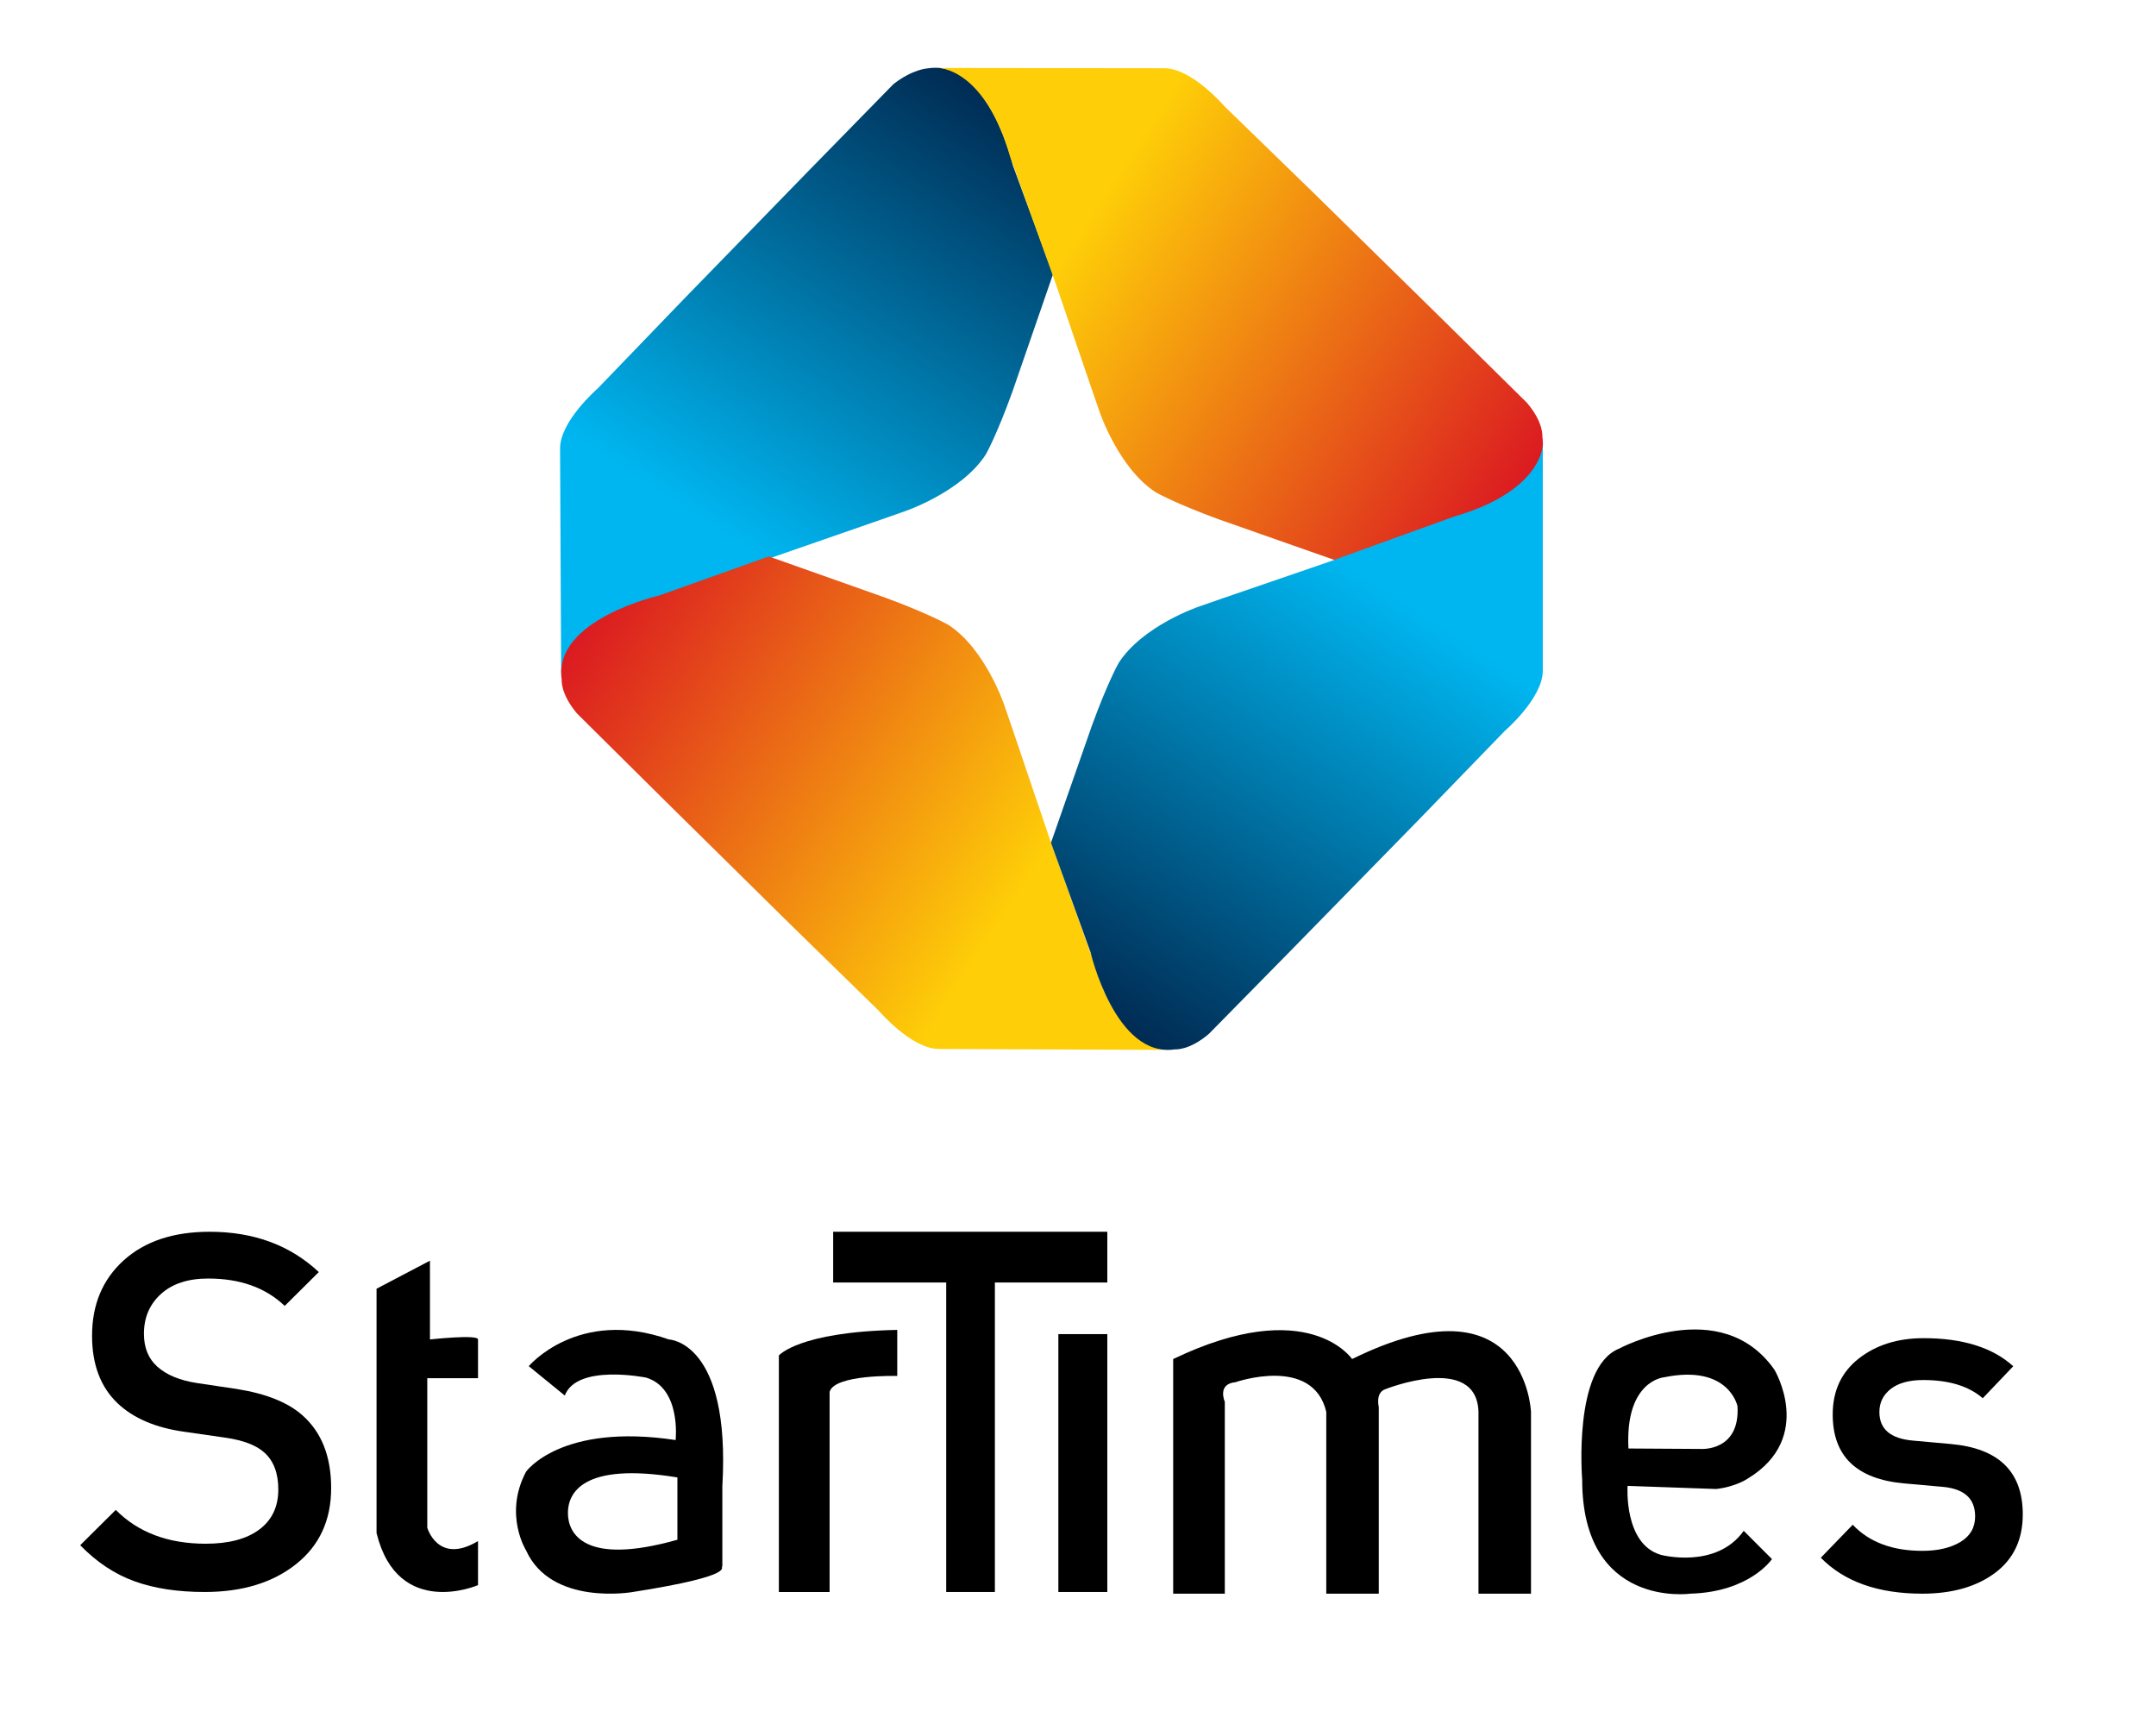 <?xml version="1.0" encoding="UTF-8" standalone="no"?>
<!-- Created with Inkscape (http://www.inkscape.org/) -->

<svg
   version="1.1"
   id="svg2"
   width="3684.373"
   height="2956.293"
   viewBox="0 0 3684.373 2956.293"
   xmlns="http://www.w3.org/2000/svg"
   xmlns:svg="http://www.w3.org/2000/svg">
  <defs
     id="defs6">
    <clipPath
       clipPathUnits="userSpaceOnUse"
       id="clipPath16">
      <path
         d="M 0,2217.222 H 2763.276 V 0 H 0 Z"
         id="path14" />
    </clipPath>
    <linearGradient
       x1="0"
       y1="0"
       x2="1"
       y2="0"
       gradientUnits="userSpaceOnUse"
       gradientTransform="matrix(-500.544,-775.495,-779.118,498.166,1277.806,2091.667)"
       spreadMethod="pad"
       id="linearGradient70">
      <stop
         style="stop-opacity:1;stop-color:#002b53"
         offset="0"
         id="stop64" />
      <stop
         style="stop-opacity:1;stop-color:#00b6f0"
         offset="0.712"
         id="stop66" />
      <stop
         style="stop-opacity:1;stop-color:#00b6f0"
         offset="1"
         id="stop68" />
    </linearGradient>
    <linearGradient
       x1="0"
       y1="0"
       x2="1"
       y2="0"
       gradientUnits="userSpaceOnUse"
       gradientTransform="matrix(-772.258,503.506,503.506,772.258,1937.946,1569.92)"
       spreadMethod="pad"
       id="linearGradient92">
      <stop
         style="stop-opacity:1;stop-color:#db1a21"
         offset="0"
         id="stop86" />
      <stop
         style="stop-opacity:1;stop-color:#fece08"
         offset="0.712"
         id="stop88" />
      <stop
         style="stop-opacity:1;stop-color:#fece08"
         offset="1"
         id="stop90" />
    </linearGradient>
    <linearGradient
       x1="0"
       y1="0"
       x2="1"
       y2="0"
       gradientUnits="userSpaceOnUse"
       gradientTransform="matrix(771.127,-505.386,-505.386,-771.127,759.663,1434.492)"
       spreadMethod="pad"
       id="linearGradient114">
      <stop
         style="stop-opacity:1;stop-color:#db1a21"
         offset="0"
         id="stop108" />
      <stop
         style="stop-opacity:1;stop-color:#fece08"
         offset="0.712"
         id="stop110" />
      <stop
         style="stop-opacity:1;stop-color:#fece08"
         offset="1"
         id="stop112" />
    </linearGradient>
    <linearGradient
       x1="0"
       y1="0"
       x2="1"
       y2="0"
       gradientUnits="userSpaceOnUse"
       gradientTransform="matrix(502.148,773.24,773.24,-502.148,1418.273,911.744)"
       spreadMethod="pad"
       id="linearGradient136">
      <stop
         style="stop-opacity:1;stop-color:#002b53"
         offset="0"
         id="stop130" />
      <stop
         style="stop-opacity:1;stop-color:#00b6f0"
         offset="0.712"
         id="stop132" />
      <stop
         style="stop-opacity:1;stop-color:#00b6f0"
         offset="1"
         id="stop134" />
    </linearGradient>
  </defs>
  <g
     id="g8"
     transform="matrix(1.333,0,0,-1.333,0,2956.293)">
    <g
       id="g10">
      <g
         id="g12"
         clip-path="url(#clipPath16)">
        <g
           id="g18"
           transform="translate(482.731,565.664)">
          <path
             d="M 0,0 68.465,35.944 V -65.042 c 0,0 61.619,6.847 61.619,0 V -114.68 H 65.042 v -191.702 c 0,0 13.693,-47.926 65.042,-17.116 v -56.484 c 0,0 -102.698,-44.502 -130.084,66.754 z"
             style="fill:#000000;fill-opacity:1;fill-rule:nonzero;stroke:none"
             id="path20" />
        </g>
        <g
           id="g22"
           transform="translate(868.419,243.878)">
          <path
             d="m 0,0 c -120.956,-34.233 -140.354,9.024 -140.354,34.232 0,25.208 18.257,65.697 140.354,45.643 z m -10.841,256.744 c -116.39,41.079 -179.721,-34.232 -179.721,-34.232 l 46.214,-37.657 c 15.405,41.08 104.41,22.957 104.41,22.957 45.072,-13.828 37.655,-80.011 37.655,-80.011 -147.2,22.252 -191.702,-40.508 -191.702,-40.508 -29.098,-54.772 0,-100.986 0,-100.986 32.521,-71.889 136.93,-53.293 136.93,-53.293 140.354,22.018 109.544,32.753 114.679,32.753 V 68.465 c 10.841,185.997 -68.465,188.279 -68.465,188.279"
             style="fill:#000000;fill-opacity:1;fill-rule:nonzero;stroke:none"
             id="path24" />
        </g>
        <g
           id="g26"
           transform="translate(1150.267,512.883)">
          <path
             d="m 0,0 v -59.046 c 0,0 -81.017,2.282 -86.723,-20.539 v -256.406 h -65.042 v 303.19 c 0,0 25.105,30.228 151.765,32.801"
             style="fill:#000000;fill-opacity:1;fill-rule:nonzero;stroke:none"
             id="path28" />
        </g>
        <g
           id="g30"
           transform="translate(1068.109,573.652)">
          <path
             d="m 0,0 h 144.918 v -396.76 h 62.394 V 0 H 351.455 V 65.042 H 0 Z"
             style="fill:#000000;fill-opacity:1;fill-rule:nonzero;stroke:none"
             id="path32" />
        </g>
        <path
           d="m 1356.804,507.469 h 62.76 V 176.892 h -62.76 z"
           style="fill:#000000;fill-opacity:1;fill-rule:nonzero;stroke:none"
           id="path34" />
        <g
           id="g36"
           transform="translate(1504.004,475.518)">
          <path
             d="m 0,0 v -300.788 h 66.183 v 246.017 c 0,0 -10.27,22.821 13.693,25.103 0,0 99.274,34.571 116.391,-38.058 v -233.062 h 67.324 v 239.17 c 0,0 -4.565,18.258 7.987,22.821 0,0 117.532,47.123 119.815,-28.929 v -233.062 h 67.324 v 233.062 c 0,0 -6.847,177.271 -229.359,67.726 0,0 -55.913,83.3 -229.358,0"
             style="fill:#000000;fill-opacity:1;fill-rule:nonzero;stroke:none"
             id="path38" />
        </g>
        <g
           id="g40"
           transform="translate(2133.314,452.126)">
          <path
             d="M 0,0 C 83.299,17.116 94.14,-37.086 94.14,-37.086 97.563,-95.281 47.354,-91.857 47.354,-91.857 l -92.998,0.57 C -50.208,-3.994 0,0 0,0 m -3.994,-227.647 c -47.926,13.693 -42.791,88.434 -42.791,88.434 l 113.539,-3.994 c 25.674,2.853 41.079,13.693 41.079,13.693 85.581,52.491 33.661,139.213 33.661,139.213 -68.465,97.563 -199.69,26.816 -199.69,26.816 -58.766,-24.534 -46.785,-167.454 -46.785,-167.454 -0.157,-166.029 138.643,-146.457 138.643,-146.457 76.452,2.162 104.677,44.345 104.677,44.345 l -36.212,36.213 C 66.753,-246.475 -3.994,-227.647 -3.994,-227.647"
             style="fill:#000000;fill-opacity:1;fill-rule:nonzero;stroke:none"
             id="path42" />
        </g>
        <g
           id="g44"
           transform="translate(424.536,310.194)">
          <path
             d="m 0,0 c 0,-41.244 -14.991,-73.774 -44.96,-97.588 -29.983,-23.814 -69.036,-35.714 -117.165,-35.714 -34.622,0 -64.598,4.568 -89.928,13.716 -25.337,9.134 -48.559,24.554 -69.667,46.245 l 45.599,45.281 c 28.707,-28.925 67.128,-43.368 115.265,-43.368 29.546,0 52.456,6.062 68.71,18.172 16.253,12.123 24.386,29.233 24.386,51.343 0,20.839 -5.921,36.565 -17.737,47.209 -10.13,9.344 -26.599,15.726 -49.398,19.135 l -53.198,7.654 c -36.73,5.098 -65.229,17.221 -85.497,36.356 -21.953,20.825 -32.93,49.751 -32.93,86.743 0,39.974 13.507,72.182 40.53,96.638 27.014,24.443 63.751,36.678 110.196,36.678 56.575,0 103.234,-17.222 139.963,-51.664 l -43.698,-43.382 c -24.491,23.381 -57.213,35.085 -98.165,35.085 -25.753,0 -45.911,-6.593 -60.479,-19.777 -14.569,-13.185 -21.849,-30.198 -21.849,-51.022 0,-17.864 5.699,-31.894 17.099,-42.104 11.816,-10.629 28.707,-17.655 50.667,-21.048 l 51.298,-7.654 C -83.389,120.97 -55.313,109.712 -36.729,93.133 -12.246,71.442 0,40.394 0,0"
             style="fill:#000000;fill-opacity:1;fill-rule:nonzero;stroke:none"
             id="path46" />
        </g>
        <g
           id="g48"
           transform="translate(2593.176,276.332)">
          <path
             d="m 0,0 c 0,-32.394 -11.901,-57.421 -35.717,-75.097 -23.816,-17.674 -54.866,-26.506 -93.137,-26.506 -56.59,0 -99.943,15.354 -130.071,46.076 l 40.919,42.274 c 21.168,-22.306 50.881,-33.444 89.152,-33.444 19.952,0 36.239,3.787 48.862,11.36 12.609,7.573 18.922,18.504 18.922,32.821 0,22.72 -13.841,35.337 -41.521,37.867 l -49.464,4.408 c -61.07,5.472 -91.598,34.922 -91.598,88.362 0,30.293 11.085,54.159 33.283,71.635 22.184,17.454 49.972,26.187 83.348,26.187 50.079,0 88.336,-11.995 114.813,-35.979 l -39.087,-41.017 c -17.918,15.562 -43.352,23.342 -76.328,23.342 -17.918,0 -31.759,-3.786 -41.533,-11.359 -9.762,-7.574 -14.656,-17.455 -14.656,-29.658 0,-21.876 14.254,-34.079 42.751,-36.608 l 48.847,-4.408 C -30.743,84.783 0,54.698 0,0"
             style="fill:#000000;fill-opacity:1;fill-rule:nonzero;stroke:none"
             id="path50" />
        </g>
      </g>
    </g>
    <g
       id="g52">
      <g
         id="g54">
        <g
           id="g60">
          <g
             id="g62">
            <path
               d="m 1188.88,2130.069 c 0,0 -18.933,-0.946 -43.463,-20.088 v 0 L 1037.957,2000.15 877.226,1834.953 766.164,1719.684 c 0,0 -48.348,-41.792 -48.175,-77.019 v 0 l 1.429,-289.506 c -10e-4,0.402 0.098,59.279 113.896,92.699 v 0 l 161.709,59.062 134.543,46.733 31.257,10.994 c 0,0 72.482,24.747 103.103,72.774 v 0 c 0,0 13.497,23.553 34.09,80.563 v 0 l 51.898,150.207 -51.514,139.761 c 0,0 -28.828,124.94 -99.388,124.955 v 0 c -3.29,0 -6.658,-0.27 -10.132,-0.838 M 719.418,1353.157 v 0 c 0,0 0,0 0,0"
               style="fill:url(#linearGradient70);stroke:none"
               id="path72" />
          </g>
        </g>
      </g>
    </g>
    <g
       id="g74">
      <g
         id="g76">
        <g
           id="g82">
          <g
             id="g84">
            <path
               d="m 1203.021,2130.685 v 0 c 0,0 0,0 0,0 v 0 c 0,0 0,0 0,0 m 91.996,-113.915 58.011,-161.461 45.859,-134.319 10.791,-31.207 c 0,0 24.276,-72.36 72.129,-103.181 v 0 c 0,0 23.477,-13.603 80.389,-34.496 v 0 l 149.96,-52.702 140.205,50.367 c 0,0 136.553,31.39 124.942,108.248 v 0 c 0,0 1.841,18.075 -19.808,43.426 v 0 l -109.183,107.768 -164.227,161.202 -114.6,111.394 c 0,0 -41.494,48.437 -76.749,48.501 v 0 l -289.715,0.375 c 0.094,0 59.235,-0.047 91.996,-113.915"
               style="fill:url(#linearGradient92);stroke:none"
               id="path94" />
          </g>
        </g>
      </g>
    </g>
    <g
       id="g96">
      <g
         id="g98">
        <g
           id="g104">
          <g
             id="g106">
            <path
               d="m 845.296,1454.438 c 0,0 -136.629,-31.066 -125.2,-107.951 v 0 c 0,0 -1.883,-18.071 19.705,-43.472 v 0 l 108.927,-108.028 163.843,-161.592 114.333,-111.667 c 0,0 41.38,-48.535 76.634,-48.683 v 0 l 289.713,-1.216 c 0,0 -59.208,0.249 -91.724,114.285 v 0 l -57.628,161.598 -45.538,134.429 -10.716,31.232 c 0,0 -24.103,72.417 -71.884,103.353 v 0 c 0,0 -23.446,13.657 -80.307,34.688 v 0 l -149.834,53.057 z"
               style="fill:url(#linearGradient114);stroke:none"
               id="path116" />
          </g>
        </g>
      </g>
    </g>
    <g
       id="g118">
      <g
         id="g120">
        <g
           id="g126">
          <g
             id="g128">
            <path
               d="m 1863.956,1555.484 -161.356,-58.306 -134.237,-46.102 -31.186,-10.847 c 0,0 -72.316,-24.407 -103.05,-72.315 v 0 c 0,0 -13.561,-23.504 -34.351,-80.452 v 0 l -52.429,-150.056 50.621,-140.113 c 0,0 31.639,-136.497 108.475,-124.746 v 0 c 0,0 18.079,-1.808 43.389,19.887 v 0 l 107.571,109.378 160.903,164.52 111.187,114.802 c 0,0 48.361,41.582 48.361,76.836 v 0 289.717 c 0,0 0,-59.21 -113.898,-92.203"
               style="fill:url(#linearGradient136);stroke:none"
               id="path138" />
          </g>
        </g>
      </g>
    </g>
  </g>
</svg>
